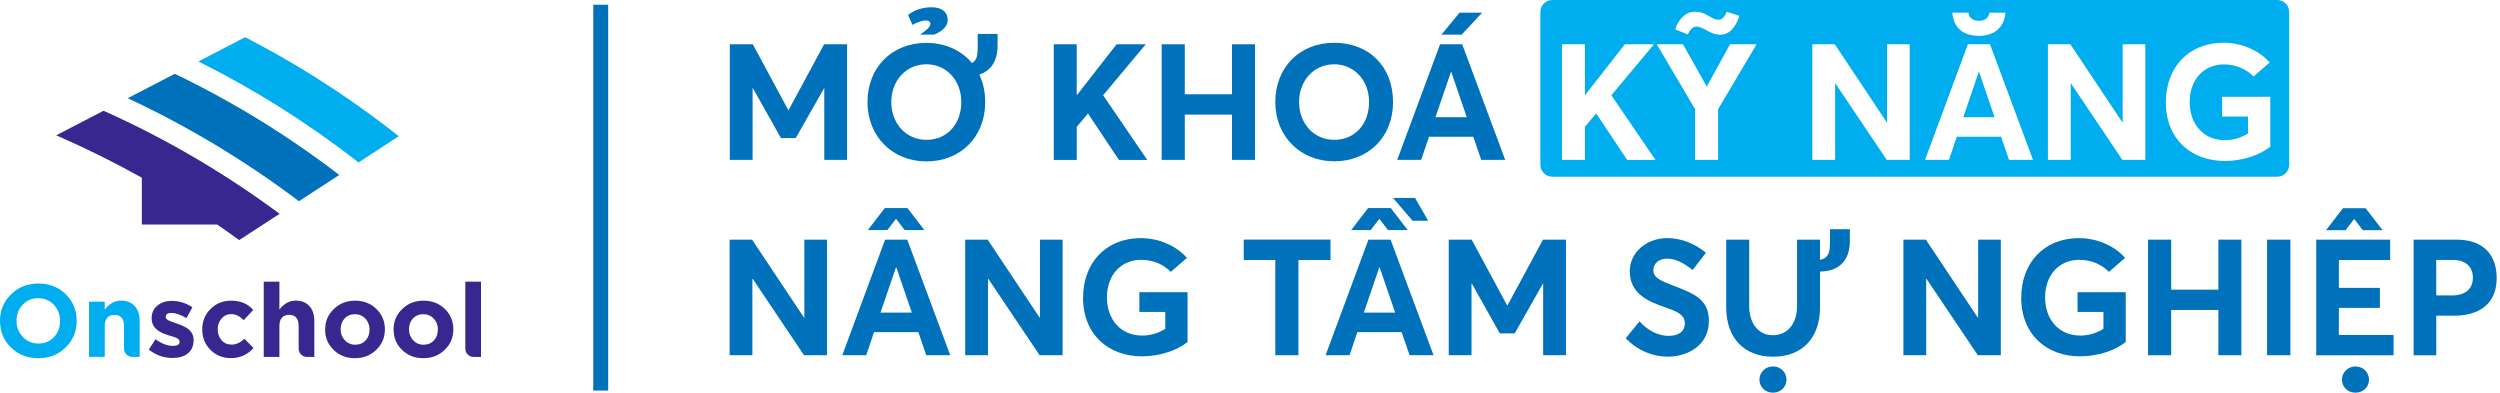 <svg width="382" height="60" viewBox="0 0 382 60" fill="none" xmlns="http://www.w3.org/2000/svg">
<g clip-path="url(#clip0_3523_57064)">
<path d="M0 49.055V49.026C0 47.434 0.547 46.098 1.67 44.996C2.786 43.88 4.186 43.326 5.871 43.326C7.555 43.326 8.955 43.88 10.071 44.982C11.159 46.07 11.713 47.406 11.713 48.998V49.033C11.713 50.625 11.159 51.962 10.057 53.063C8.927 54.179 7.527 54.733 5.842 54.733C4.158 54.733 2.772 54.179 1.656 53.077C0.554 51.99 0.007 50.654 0.007 49.062M9.176 49.055V49.026C9.176 48.067 8.863 47.249 8.244 46.588C7.598 45.913 6.795 45.565 5.835 45.565C4.876 45.565 4.072 45.892 3.461 46.574C2.843 47.221 2.53 48.038 2.53 48.998V49.033C2.53 49.993 2.843 50.81 3.475 51.471C4.108 52.146 4.911 52.495 5.871 52.495C6.83 52.495 7.633 52.168 8.266 51.485C8.877 50.839 9.176 50.021 9.176 49.062" fill="#00ADEE"/>
<path d="M13.609 46.098H16.005V47.292C16.715 46.397 17.533 45.935 18.478 45.935C19.423 45.935 20.084 46.219 20.589 46.773C21.093 47.321 21.342 48.095 21.342 49.069V54.534H20.198C19.509 54.534 18.947 53.973 18.947 53.283V49.829C18.947 48.678 18.457 48.109 17.497 48.109C16.538 48.109 16.005 48.678 16.005 49.829V54.534H13.609V46.098Z" fill="#00ADEE"/>
<path d="M23.772 51.84C24.703 52.515 25.584 52.849 26.437 52.849C27.113 52.849 27.439 52.643 27.439 52.217V52.188C27.439 51.954 27.269 51.762 26.921 51.606C26.793 51.556 26.387 51.414 25.691 51.215C24.007 50.724 23.168 49.879 23.168 48.677V48.649C23.168 47.817 23.466 47.149 24.085 46.666C24.653 46.211 25.378 45.977 26.253 45.977C27.39 45.977 28.442 46.311 29.401 46.95L28.491 48.606C27.596 48.087 26.835 47.817 26.203 47.817C25.62 47.817 25.321 48.009 25.321 48.4V48.436C25.321 48.642 25.492 48.827 25.84 49.004C25.982 49.068 26.373 49.21 27.034 49.445C27.802 49.715 28.385 49.978 28.747 50.262C29.302 50.703 29.586 51.272 29.586 51.947V51.975C29.586 52.871 29.273 53.567 28.655 54.036C28.086 54.477 27.319 54.697 26.359 54.697C25.023 54.697 23.822 54.271 22.734 53.418L23.758 51.847L23.772 51.84Z" fill="#37278E"/>
<path d="M30.902 50.362V50.334C30.902 49.118 31.308 48.081 32.146 47.235C32.999 46.368 34.051 45.941 35.33 45.941C36.73 45.941 37.867 46.41 38.699 47.356L37.235 48.926C36.652 48.315 36.005 47.995 35.316 47.995C34.733 47.995 34.243 48.216 33.852 48.671C33.461 49.126 33.269 49.658 33.269 50.291V50.327C33.269 50.988 33.461 51.542 33.852 51.983C34.243 52.438 34.762 52.658 35.408 52.658C36.055 52.658 36.716 52.359 37.342 51.762L38.742 53.177C37.811 54.2 36.666 54.719 35.295 54.719C34.037 54.719 32.978 54.292 32.146 53.447C31.315 52.615 30.902 51.57 30.902 50.362Z" fill="#37278E"/>
<path d="M40.297 43.042H42.692V47.292C43.403 46.397 44.22 45.935 45.165 45.935C46.111 45.935 46.772 46.219 47.276 46.773C47.781 47.321 48.03 48.095 48.03 49.069V54.535H46.885C46.196 54.535 45.635 53.973 45.635 53.284V49.83C45.635 48.678 45.144 48.109 44.185 48.109C43.225 48.109 42.692 48.678 42.692 49.83V54.535H40.297V43.042Z" fill="#37278E"/>
<path d="M49.687 50.362V50.334C49.687 49.104 50.127 48.066 50.995 47.235C51.876 46.368 52.963 45.941 54.264 45.941C55.565 45.941 56.659 46.368 57.519 47.221C58.386 48.052 58.813 49.097 58.813 50.305V50.341C58.813 51.57 58.372 52.608 57.505 53.44C56.623 54.307 55.536 54.733 54.228 54.733C52.921 54.733 51.833 54.307 50.973 53.461C50.106 52.629 49.68 51.585 49.68 50.376M56.46 50.362V50.334C56.46 49.687 56.261 49.154 55.849 48.699C55.422 48.244 54.889 48.01 54.243 48.01C53.596 48.01 53.041 48.23 52.636 48.685C52.245 49.111 52.053 49.658 52.053 50.305V50.341C52.053 50.988 52.26 51.521 52.672 51.975C53.098 52.43 53.631 52.672 54.278 52.672C54.925 52.672 55.472 52.452 55.884 51.997C56.275 51.57 56.467 51.023 56.467 50.376" fill="#37278E"/>
<path d="M60.137 50.362V50.334C60.137 49.104 60.577 48.066 61.444 47.235C62.326 46.368 63.413 45.941 64.721 45.941C66.029 45.941 67.109 46.368 67.983 47.221C68.85 48.052 69.27 49.097 69.27 50.305V50.341C69.27 51.57 68.829 52.608 67.962 53.44C67.081 54.307 65.993 54.733 64.685 54.733C63.378 54.733 62.29 54.307 61.43 53.461C60.563 52.629 60.144 51.585 60.144 50.376M66.91 50.362V50.334C66.91 49.687 66.704 49.154 66.292 48.699C65.865 48.244 65.332 48.01 64.685 48.01C64.039 48.01 63.491 48.23 63.079 48.685C62.688 49.111 62.496 49.658 62.496 50.305V50.341C62.496 50.988 62.703 51.521 63.108 51.975C63.534 52.43 64.067 52.672 64.714 52.672C65.361 52.672 65.915 52.452 66.32 51.997C66.718 51.57 66.903 51.023 66.903 50.376" fill="#37278E"/>
<path d="M71.102 43.042H73.497V54.535H72.345C71.663 54.535 71.102 53.98 71.102 53.291V43.042Z" fill="#37278E"/>
<path d="M60.924 20.817L54.777 24.819C47.15 18.863 38.977 13.71 30.32 9.388L36.617 6.119L37.456 5.686C45.139 9.637 52.424 14.264 59.233 19.488C59.801 19.929 60.37 20.369 60.931 20.817H60.924Z" fill="#00ADEE"/>
<path d="M51.84 26.731L50.888 27.349L48.841 28.685L48.052 29.197L46.794 30.021L45.813 30.661L45.764 30.689L45.678 30.746C45.678 30.746 45.629 30.711 45.6 30.689C45.302 30.462 45.003 30.242 44.705 30.021C44.101 29.566 43.489 29.126 42.878 28.685C42.416 28.351 41.954 28.024 41.492 27.704C41.329 27.584 41.165 27.47 40.995 27.356C40.668 27.136 40.348 26.908 40.014 26.688C39.687 26.46 39.36 26.24 39.033 26.02C38.365 25.565 37.69 25.117 37.007 24.684C36.311 24.236 35.614 23.788 34.911 23.355C34.186 22.907 33.461 22.459 32.729 22.018C31.954 21.549 31.172 21.095 30.383 20.647C27.576 19.033 24.712 17.512 21.791 16.091C21.044 15.721 20.284 15.359 19.523 15.004L20.71 14.385L20.831 14.321L21.151 14.158L21.798 13.824L26.211 11.535L26.709 11.279C29.502 12.623 32.245 14.051 34.932 15.565C37.775 17.164 40.561 18.856 43.276 20.647C43.958 21.095 44.641 21.549 45.323 22.018C45.828 22.36 46.325 22.701 46.823 23.056C46.844 23.063 46.858 23.078 46.88 23.092C47 23.177 47.128 23.262 47.249 23.355C47.519 23.547 47.789 23.731 48.059 23.937C48.408 24.186 48.763 24.435 49.111 24.691C49.715 25.131 50.312 25.572 50.909 26.027C51.201 26.247 51.499 26.468 51.791 26.695C51.812 26.709 51.833 26.731 51.855 26.745L51.84 26.731Z" fill="#0071BB"/>
<path d="M42.722 32.672L36.546 36.687C35.437 35.877 34.314 35.081 33.177 34.306H21.671V27.156C17.584 24.868 13.376 22.778 9.055 20.881L8.586 20.674L15.636 17.021L15.821 16.922C25.381 21.201 34.393 26.495 42.722 32.672Z" fill="#37278E"/>
<path d="M91.793 0.725V59.68" stroke="#0071BB" stroke-width="2.274" stroke-miterlimit="10"/>
<path d="M111.516 6.767H115.027L120.45 16.816H120.499L125.922 6.767H129.433V24.428H125.951V13.504H125.901L121.594 21.095H119.327L115.048 13.483H114.998V24.428H111.516V6.767Z" fill="#0071BB"/>
<path d="M152.43 5.174V6.993C152.43 9.282 151.435 10.803 149.644 11.4C150.22 12.615 150.539 14.037 150.539 15.607C150.539 20.98 146.73 24.662 141.556 24.662C136.382 24.662 132.551 20.852 132.551 15.607C132.551 10.362 136.211 6.553 141.556 6.553C144.441 6.553 146.908 7.697 148.521 9.637C149.367 9.161 149.395 8.194 149.395 6.951V5.181H152.43V5.174ZM146.886 15.593C146.886 12.26 144.598 9.822 141.563 9.822C138.379 9.822 136.19 12.388 136.19 15.593C136.19 18.799 138.379 21.364 141.563 21.364C144.747 21.364 146.886 18.927 146.886 15.593ZM139.424 3.802L138.755 2.281C139.381 1.755 140.674 1.108 142.338 1.108C143.809 1.108 144.804 1.755 144.804 3.049C144.804 4.193 143.709 4.911 142.714 5.287H140.575C141.399 4.74 142.167 4.165 142.167 3.624C142.167 3.347 141.947 3.127 141.449 3.127C140.824 3.127 140.056 3.454 139.431 3.802H139.424Z" fill="#0071BB"/>
<path d="M161.008 6.767H164.519V14.507H164.569L170.617 6.767H175.073L168.556 14.556L175.301 24.435H170.972L166.246 17.342L164.526 19.382V24.435H161.015V6.767H161.008Z" fill="#0071BB"/>
<path d="M177.504 6.767H181.036V14.407H188.25V6.767H191.761V24.428H188.25V17.513H181.036V24.428H177.504V6.767Z" fill="#0071BB"/>
<path d="M194.867 15.594C194.867 10.341 198.527 6.539 203.872 6.539C209.217 6.539 212.856 10.199 212.856 15.594C212.856 20.988 209.046 24.648 203.872 24.648C198.698 24.648 194.867 20.839 194.867 15.594ZM209.196 15.594C209.196 12.261 206.907 9.823 203.872 9.823C200.688 9.823 198.499 12.388 198.499 15.594C198.499 18.799 200.688 21.365 203.872 21.365C207.056 21.365 209.196 18.927 209.196 15.594Z" fill="#0071BB"/>
<path d="M220.042 6.766H223.425L229.992 24.428H226.332L225.117 20.896H218.35L217.156 24.428H213.496L220.042 6.766ZM224.122 17.911L221.755 10.995H221.705L219.338 17.911H224.114H224.122ZM223.006 1.94H226.467L223.333 5.302H220.248L223.013 1.94H223.006Z" fill="#0071BB"/>
<path d="M302.352 10.995L299.992 17.91H304.768L302.402 10.995H302.352Z" fill="#00ADEE"/>
<path d="M347.961 0H237.194C236.185 0 235.367 0.817 235.367 1.827V25.174C235.367 26.183 236.185 27.001 237.194 27.001H347.961C348.971 27.001 349.788 26.183 349.788 25.174V1.827C349.788 0.817 348.971 0 347.961 0ZM300.79 1.94C300.84 2.665 301.416 3.184 302.382 3.184C303.349 3.184 303.924 2.637 303.974 1.94H306.433C306.256 4.03 304.919 5.473 302.375 5.473C299.831 5.473 298.494 4.129 298.317 1.94H300.783H300.79ZM258.949 1.791C259.973 1.791 260.619 2.139 261.167 2.488C261.664 2.758 262.062 3.014 262.56 3.014C263.107 3.014 263.505 2.615 263.853 1.791L265.772 2.416C265.225 4.208 264.23 5.302 262.837 5.302C262.041 5.302 261.366 4.975 260.719 4.606C260.172 4.307 259.674 4.058 259.226 4.058C258.679 4.058 258.231 4.506 257.904 5.274L255.964 4.478C256.49 2.985 257.485 1.791 258.949 1.791ZM248.622 24.428L243.896 17.335L242.176 19.375V24.428H238.665V6.766H242.176V14.506H242.226L248.274 6.766H252.73L246.213 14.556L252.958 24.435H248.629L248.622 24.428ZM262.531 16.667V24.428H258.999V16.667L253.15 6.766H257.158L260.769 13.184H260.818L264.351 6.766H268.409L262.538 16.667H262.531ZM291.806 24.428H288.295L280.456 12.758H280.406V24.428H276.924V6.766H280.357L288.295 18.685H288.345V6.766H291.806V24.428ZM306.981 24.428L305.765 20.895H298.999L297.805 24.428H294.145L300.691 6.766H304.074L310.641 24.428H306.981ZM327.805 24.428H324.294L316.455 12.758H316.405V24.428H312.922V6.766H316.355L324.294 18.685H324.344V6.766H327.805V24.428ZM346.909 22.409C345.289 23.703 342.652 24.598 339.944 24.598C334.841 24.598 330.939 21.286 330.939 15.615C330.939 10.441 334.273 6.532 339.795 6.532C342.311 6.532 344.998 7.527 346.81 9.545L344.344 11.684C343.249 10.59 341.735 9.844 339.788 9.844C336.874 9.844 334.585 12.004 334.585 15.615C334.585 18.877 336.625 21.414 339.937 21.414C341.209 21.414 342.375 21.087 343.498 20.391V17.804H339.539V14.79H346.902V22.402L346.909 22.409Z" fill="#00ADEE"/>
<path d="M111.484 36.617H114.917L122.856 48.536H122.906V36.617H126.367V54.279H122.856L115.017 42.609H114.967V54.279H111.484V36.617Z" fill="#0071BB"/>
<path d="M135.245 36.617H138.628L145.195 54.279H141.535L140.32 50.746H133.554L132.359 54.279H128.699L135.245 36.617ZM135.195 31.791H138.657L141.244 35.153H138.23L136.937 33.461H136.887L135.593 35.153H132.608L135.195 31.791ZM139.325 47.761L136.958 40.846H136.908L134.541 47.761H139.318H139.325Z" fill="#0071BB"/>
<path d="M147.484 36.617H150.917L158.856 48.536H158.906V36.617H162.367V54.279H158.856L151.017 42.609H150.967V54.279H147.484V36.617Z" fill="#0071BB"/>
<path d="M165.495 45.473C165.495 40.299 168.829 36.39 174.351 36.39C176.867 36.39 179.554 37.385 181.366 39.403L178.9 41.542C177.805 40.448 176.291 39.702 174.344 39.702C171.43 39.702 169.141 41.862 169.141 45.473C169.141 48.735 171.181 51.272 174.493 51.272C175.765 51.272 176.931 50.945 178.054 50.249V47.662H174.095V44.648H181.458V52.26C179.838 53.554 177.201 54.449 174.493 54.449C169.39 54.449 165.488 51.137 165.488 45.466L165.495 45.473Z" fill="#0071BB"/>
<path d="M194.869 39.722H190.043V36.609H203.305V39.722H198.401V54.278H194.869V39.722Z" fill="#0071BB"/>
<path d="M209.097 36.617H212.48L219.047 54.279H215.387L214.171 50.746H207.405L206.211 54.279H202.551L209.097 36.617ZM209.047 31.791H212.508L215.095 35.153H212.082L210.788 33.462H210.738L209.445 35.153H206.46L209.047 31.791ZM213.176 47.761L210.809 40.846H210.76L208.393 47.761H213.169H213.176ZM212.856 30.249H216.218L218.23 33.732H215.841L212.856 30.249Z" fill="#0071BB"/>
<path d="M221.359 36.617H224.87L230.293 46.667H230.343L235.766 36.617H239.277V54.279H235.794V43.355H235.745L231.445 50.946H229.177L224.899 43.334H224.849V54.279H221.366V36.617H221.359Z" fill="#0071BB"/>
<path d="M248.402 51.692L250.52 49.105C251.835 50.597 253.534 51.322 254.927 51.322C256.618 51.322 257.443 50.548 257.443 49.453C257.443 48.16 256.526 47.684 254.38 46.937C251.693 46.02 249.028 44.798 249.028 41.436C249.028 38.6 251.544 36.411 254.699 36.383C256.888 36.383 258.907 37.179 260.67 38.622L258.63 41.258C257.159 40.064 255.865 39.517 254.77 39.517C253.555 39.517 252.653 40.164 252.631 41.287C252.631 42.381 253.576 42.829 255.616 43.625C258.672 44.819 261.117 45.615 261.117 49.027C261.117 52.907 257.713 54.499 254.849 54.499C252.581 54.499 250.272 53.604 248.402 51.685V51.692Z" fill="#0071BB"/>
<path d="M282.657 35.025V36.844C282.657 39.808 280.987 41.471 278.101 41.492V46.965C278.101 51.571 275.436 54.506 270.908 54.506C266.651 54.506 263.766 51.791 263.766 46.965V36.617H267.277V46.745C267.277 49.282 268.57 51.222 270.908 51.222C273.048 51.222 274.59 49.559 274.59 46.745V36.617H278.101V39.701C279.572 39.403 279.622 38.28 279.622 36.787V35.018H282.657V35.025ZM272.977 58.01C272.977 59.104 272.103 60 270.908 60C269.714 60 268.84 59.104 268.84 58.01C268.84 56.915 269.736 55.991 270.908 55.991C272.081 55.991 272.977 56.887 272.977 58.01Z" fill="#0071BB"/>
<path d="M290.84 36.617H294.273L302.212 48.536H302.261V36.617H305.723V54.279H302.212L294.372 42.609H294.322V54.279H290.84V36.617Z" fill="#0071BB"/>
<path d="M308.847 45.473C308.847 40.299 312.18 36.39 317.703 36.39C320.219 36.39 322.905 37.385 324.718 39.403L322.251 41.542C321.157 40.448 319.643 39.702 317.696 39.702C314.782 39.702 312.493 41.862 312.493 45.473C312.493 48.735 314.533 51.272 317.845 51.272C319.117 51.272 320.283 50.945 321.406 50.249V47.662H317.447V44.648H324.81V52.26C323.19 53.554 320.553 54.449 317.845 54.449C312.742 54.449 308.84 51.137 308.84 45.466L308.847 45.473Z" fill="#0071BB"/>
<path d="M328.223 36.617H331.755V44.258H338.969V36.617H342.48V54.279H338.969V47.364H331.755V54.279H328.223V36.617Z" fill="#0071BB"/>
<path d="M346.41 36.617H349.971V54.279H346.41V36.617Z" fill="#0071BB"/>
<path d="M353.925 36.617H365.219V39.73H357.379V43.987H363.648V47.044H357.379V51.173H365.737V54.286H353.918V36.624L353.925 36.617ZM358.005 31.812H361.466L364.053 35.174H361.04L359.746 33.483H359.696L358.403 35.174H355.418L358.005 31.812ZM361.985 58.01C361.985 59.105 361.118 60 359.917 60C358.715 60 357.848 59.105 357.848 58.01C357.848 56.916 358.744 55.992 359.917 55.992C361.089 55.992 361.985 56.887 361.985 58.01Z" fill="#0071BB"/>
<path d="M368.801 36.617H375.347C379.625 36.617 381.494 39.105 381.494 42.488C381.494 46.368 378.886 48.238 374.998 48.238H372.262V54.286H368.801V36.624V36.617ZM374.622 45.146C376.811 45.146 377.856 44.051 377.856 42.431C377.856 40.81 376.811 39.716 374.792 39.716H372.255V45.139H374.622V45.146Z" fill="#0071BB"/>
</g>
<defs>
<clipPath id="clip0_3523_57064">
<rect width="381.485" height="60" fill="white"/>
</clipPath>
</defs>
</svg>
